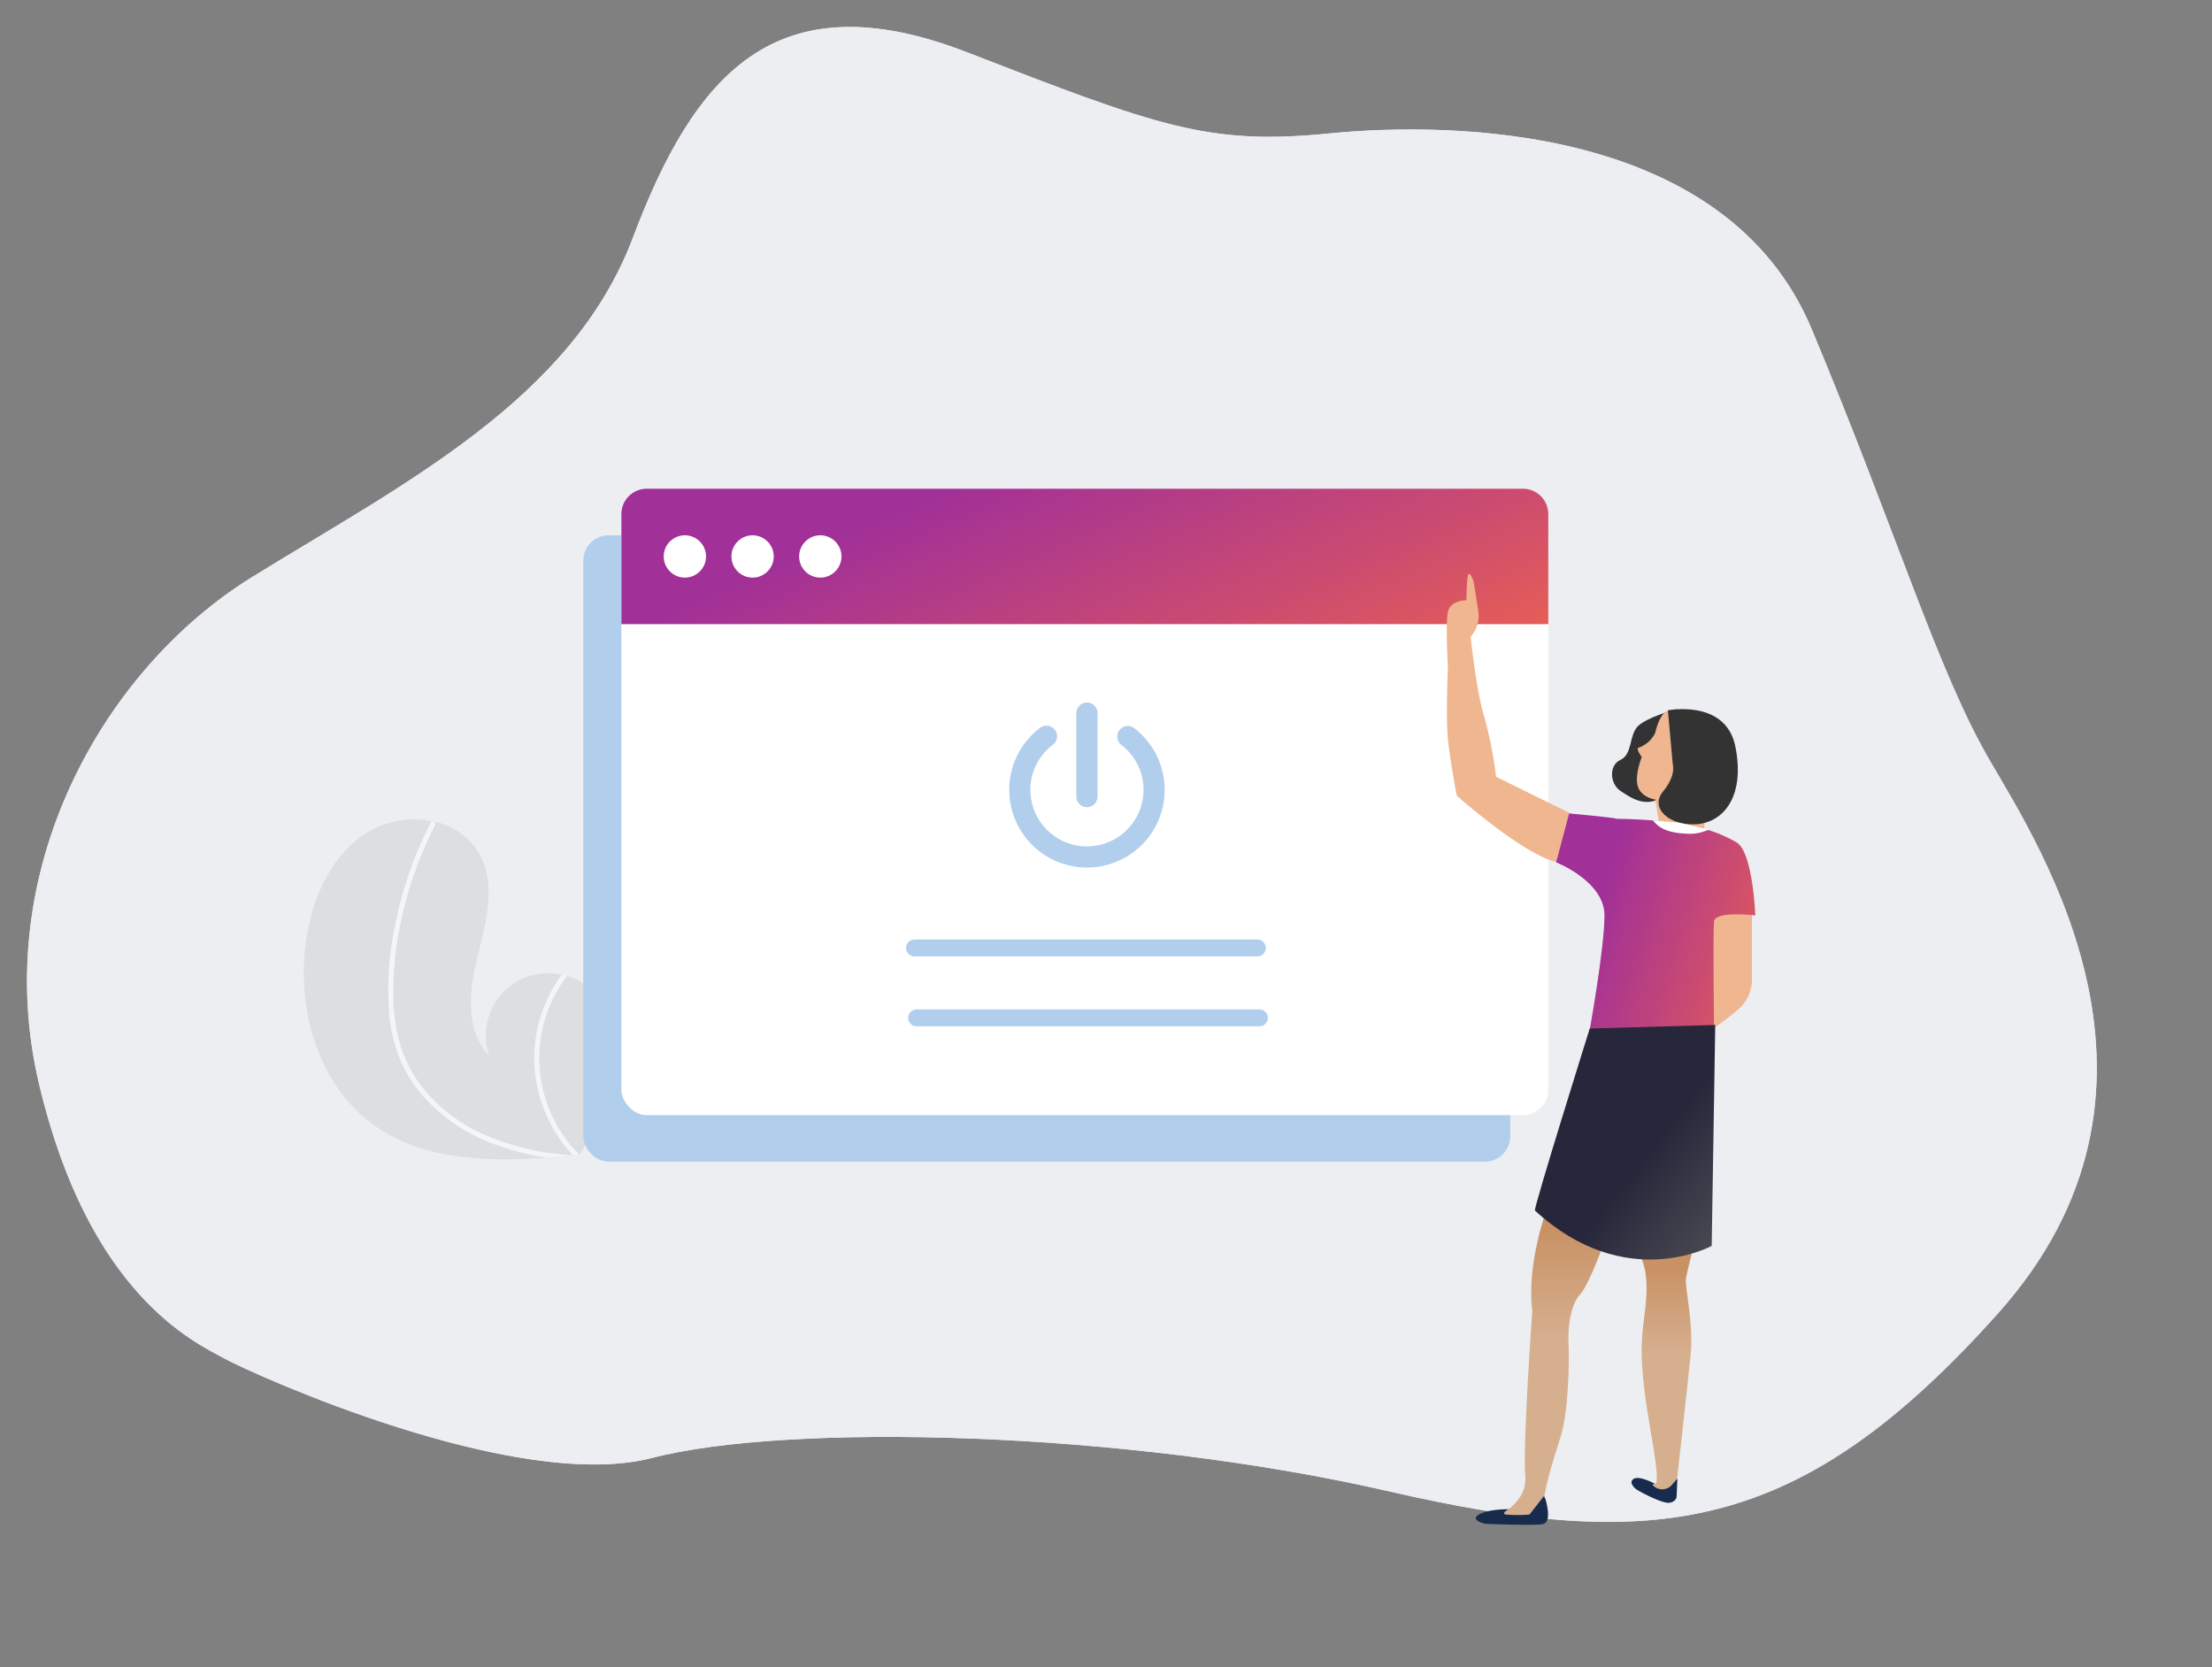 <svg xmlns="http://www.w3.org/2000/svg" xmlns:xlink="http://www.w3.org/1999/xlink" width="522.618" height="393.948" viewBox="0 0 522.618 393.948">
  <rect x="0" y="0" width="522.618" height="393.948" fill="#808080" stroke="none"/>
  <defs>
    <linearGradient id="linear-gradient" x1="-0.065" y1="1.229" x2="1.087" y2="1.614" gradientUnits="objectBoundingBox">
      <stop offset="0" stop-color="#a13098"/>
      <stop offset="0.515" stop-color="#cd4d6e"/>
      <stop offset="1" stop-color="#fb6b43"/>
    </linearGradient>
    <linearGradient id="linear-gradient-2" x1="0.5" y1="0.098" x2="0.5" y2="0.437" gradientUnits="objectBoundingBox">
      <stop offset="0" stop-color="#c99265"/>
      <stop offset="1" stop-color="#d6af8f"/>
    </linearGradient>
    <linearGradient id="linear-gradient-5" x1="0.657" y1="0.452" x2="1.258" y2="1.147" gradientUnits="objectBoundingBox">
      <stop offset="0" stop-color="#27273b"/>
      <stop offset="1" stop-color="#656565"/>
    </linearGradient>
  </defs>
  <g id="logout-img" transform="translate(-618.191 -245.533)">
    <g id="no_data_found" data-name="no data found" transform="translate(14 -10.386)">
      <path id="Path_12436" data-name="Path 12436" d="M-17081.873-7432.341c-7.432-3.1-33.447-11.612-50.377-60s4.543-98.7,37.576-124.248,70.609-49.545,80.932-89.026,26.84-64.64,73.914-51.867,59.047,15.87,87.125,10.064,92.906-12,118.1,34.061,37.988,77.027,52.439,96.768,56.984,72.381,15.691,129.667-74.738,64.641-138.74,56.9-142.869-1.161-173.838,10.45S-17074.441-7429.244-17081.873-7432.341Z" transform="matrix(0.995, 0.105, -0.105, 0.995, 16873.283, 9765.657)" fill="#e7f5fa"/>
      <path id="Path_12437" data-name="Path 12437" d="M-17081.873-7432.341c-7.432-3.1-33.447-11.612-50.377-60s4.543-98.7,37.576-124.248,70.609-49.545,80.932-89.026,26.84-64.64,73.914-51.867,59.047,15.87,87.125,10.064,92.906-12,118.1,34.061,37.988,77.027,52.439,96.768,56.984,72.381,15.691,129.667-74.738,64.641-138.74,56.9-142.869-1.161-173.838,10.45S-17074.441-7429.244-17081.873-7432.341Z" transform="matrix(0.995, 0.105, -0.105, 0.995, 16873.283, 9765.657)" fill="#eceef1"/>
    </g>
    <g id="Clip2" transform="translate(878.161 -822.176)" opacity="0.39">
      <g id="Group_273" data-name="Group 273" transform="translate(-188.183 1185)">
        <path id="Path_1006" data-name="Path 1006" d="M662.042,664.715c11.58,8.342,26.587,8.761,41.092,7.736,2.026-.143,4.037-.311,6.029-.492.012,0,.028,0,.04-.005.1-.009.192-.018.283-.024l1.23-.116-.1.184-.3.57c.109-.191.217-.377.326-.568.032-.057.068-.114.1-.172,3.758-6.539,7.485-13.318,8.435-20.785.983-7.75-1.779-16.526-8.6-20.336a13.76,13.76,0,0,0-2.824-1.183c-.408-.124-.821-.224-1.24-.313a14.754,14.754,0,0,0-17.158,19.179c-5.783-5.93-4.7-15.55-2.709-23.59s4.418-16.986.353-24.208a15.963,15.963,0,0,0-10.694-7.518c-.137-.03-.273-.059-.411-.084a21.532,21.532,0,0,0-15.469,2.711c-8.528,5.374-12.908,15.563-14.329,25.544C643.808,637.3,648.876,655.229,662.042,664.715Z" transform="translate(-645.566 -516.248)" fill="#c5c5c5"/>
        <path id="Path_1007" data-name="Path 1007" d="M670.159,639.06a36.606,36.606,0,0,0,2.526,10.315,31.783,31.783,0,0,0,4.935,8.06,40.72,40.72,0,0,0,15.642,11.279,58.61,58.61,0,0,0,14.251,3.829c2.026-.143,4.037-.311,6.029-.492.012,0,.028,0,.04-.005.1-.009.192-.018.283-.024l1.23-.116-.1.184-.3.57c.109-.191.217-.378.326-.568.032-.057.068-.114.1-.172a32.111,32.111,0,0,1-2.989-42.3c-.408-.124-.821-.224-1.24-.314a33.878,33.878,0,0,0-3.09,5.118,33.194,33.194,0,0,0-2.864,20.651,33.937,33.937,0,0,0,8.6,16.928c-.387-.027-.778-.059-1.16-.094a59.505,59.505,0,0,1-21.034-5.358A37.882,37.882,0,0,1,677.151,654.9c-3.977-5.486-5.73-12.084-6.031-18.79a79.293,79.293,0,0,1,2.251-21.467,90.108,90.108,0,0,1,7.571-20.624.648.648,0,0,0-.257-.855.551.551,0,0,0-.411-.085.479.479,0,0,0-.317.271c-.414.808-.82,1.616-1.211,2.434a91.129,91.129,0,0,0-7.134,21.4,73.367,73.367,0,0,0-1.454,21.877Z" transform="translate(-649.944 -516.34)" fill="#fff"/>
      </g>
    </g>
    <rect id="Rectangle_1053" data-name="Rectangle 1053" width="219" height="148" rx="6" transform="translate(756 372)" fill="#b1cfec"/>
    <rect id="Rectangle_1050" data-name="Rectangle 1050" width="219" height="148" rx="6" transform="translate(765 361)" fill="#fff"/>
    <path id="Rectangle_1051" data-name="Rectangle 1051" d="M6,0H213a6,6,0,0,1,6,6V32a0,0,0,0,1,0,0H0a0,0,0,0,1,0,0V6A6,6,0,0,1,6,0Z" transform="translate(765 361)" fill="url(#linear-gradient)"/>
    <circle id="Ellipse_1361" data-name="Ellipse 1361" cx="5" cy="5" r="5" transform="translate(775 372)" fill="#fff"/>
    <circle id="Ellipse_1362" data-name="Ellipse 1362" cx="5" cy="5" r="5" transform="translate(791 372)" fill="#fff"/>
    <circle id="Ellipse_1363" data-name="Ellipse 1363" cx="5" cy="5" r="5" transform="translate(807 372)" fill="#fff"/>
    <circle id="Ellipse_1364" data-name="Ellipse 1364" cx="2.5" cy="2.5" r="2.5" transform="translate(870 448)" fill="#fff"/>
    <g id="Group_5915" data-name="Group 5915" transform="translate(420.678 557.054)">
      <path id="Path_12447" data-name="Path 12447" d="M463.973-136.558a15.834,15.834,0,0,1,6.21,12.588,15.861,15.861,0,0,1-15.86,15.86,15.861,15.861,0,0,1-15.86-15.86,15.836,15.836,0,0,1,6.3-12.659" transform="translate(0 -0.944)" fill="none" stroke="#b1cfec" stroke-linecap="round" stroke-linejoin="round" stroke-width="5"/>
      <line id="Line_474" data-name="Line 474" y1="19.74" transform="translate(454.322 -143.053)" fill="none" stroke="#b1cfec" stroke-linecap="round" stroke-linejoin="round" stroke-width="5"/>
    </g>
    <line id="Line_475" data-name="Line 475" x2="81" transform="translate(834.25 469.5)" fill="none" stroke="#b1cfec" stroke-linecap="round" stroke-width="4"/>
    <line id="Line_476" data-name="Line 476" x2="81" transform="translate(834.75 486)" fill="none" stroke="#b1cfec" stroke-linecap="round" stroke-width="4"/>
    <path id="Path_836" data-name="Path 836" d="M964.027,2273.125v17.747a9.486,9.486,0,0,1-3.758,8.143,63.9,63.9,0,0,1-6.681,4.906v-30.8Z" transform="translate(68.08 -1814.562)" fill="#efb68f"/>
    <path id="Path_837" data-name="Path 837" d="M983.649,2369.93s-1.461,5.429-1.879,7.725,1.879,10.439,1.044,18.582-3.549,32.363-3.549,32.363l-5.637-1.148-.887-1.931s1.875,1.674,2.062.339c.287-2.043-.624-7.427-1.174-10.623-1.044-6.055-2.714-15.659-2.3-22.758s2.714-14.615-.835-20.879S983.649,2369.93,983.649,2369.93Z" transform="translate(34.783 -1830.252)" fill="url(#linear-gradient-2)"/>
    <path id="Path_838" data-name="Path 838" d="M1021.307,2366.483s-.067.191-.274.772c-.7,1.957-3.789,10.372-5.781,12.545-2.3,2.505-2.923,7.934-2.714,11.692s0,16.077-1.879,21.923-4.176,13.363-3.967,16.077c-.417.417-2.714,2.923-2.714,2.923H995s7.934-2.923,7.308-9.813,1.67-39.044,1.67-39.044-1.044-5.846,1.044-15.451,3.758-10.857,3.758-10.857Z" transform="translate(-23.754 -1828.429)" fill="url(#linear-gradient-2)"/>
    <path id="Path_835" data-name="Path 835" d="M1033.734,2238.127l-19.877-9.787a96.642,96.642,0,0,0-2.84-14.365c-1.837-5.846-3.173-18.708-3.173-18.708a7.555,7.555,0,0,0,1.837-5.908c-.522-3.445-1.148-7.2-1.148-7.2s-.835-2.4-1.253-1.566-.418,6.055-.418,6.055-3.758-.1-4.385,2.714,0,12.945,0,12.945-.522,12.005,0,17.121,2.088,13.363,2.088,13.363,17.016,15.137,24.637,15.868C1029.308,2248.552,1033.734,2238.127,1033.734,2238.127Z" transform="translate(-42.193 -1799.28)" fill="#efb68f"/>
    <path id="Path_834" data-name="Path 834" d="M990.152,2218.652s-7.182,1.961-9.187,4.133-1.169,6.514-4.009,7.851-2.506,5.679,0,7.349,5.846,4.009,9.855,1.5S990.152,2218.652,990.152,2218.652Z" transform="translate(24.104 -1805.583)" fill="#333"/>
    <path id="Path_832" data-name="Path 832" d="M974.649,2219c-2.255.208-3.341,5.345-3.341,5.345a6.836,6.836,0,0,1-4.009,3.508c-.5.334.835,2.171.835,2.171s-1.837,4.677-.835,7.183,4.009,2.839,4.009,2.839l1,5.846,10.62,1.256.07-23.638S976.9,2218.79,974.649,2219Z" transform="translate(37.938 -1805.64)" fill="#efb68f"/>
    <path id="Path_833" data-name="Path 833" d="M959.8,2218.943l1.169,12.862s.835,2.505-2.339,6.347,1.5,8.184,8.018,7.684,11.525-6.848,9.02-18.708C973.163,2216.27,959.8,2218.943,959.8,2218.943Z" transform="translate(52.451 -1805.583)" fill="#333"/>
    <path id="Path_830" data-name="Path 830" d="M999.714,2272.247s-.557-15.033-4.454-17.26-10.3-5.289-28.4-5.567c-.278-.279-11.135-1.253-11.135-1.253l-3.062,11.553s11.414,4.454,11.414,12.527-3.758,28.535-3.758,28.535l29.648-.974s-.278-23.663,0-26.168S999.714,2272.247,999.714,2272.247Z" transform="translate(33.194 -1810.448)" fill="url(#linear-gradient)"/>
    <path id="Path_831" data-name="Path 831" d="M1006.6,2308l-.835,52.2s-20.461,11.275-41.758-8.352c-.418-.418,12.945-43.011,12.945-43.011Z" transform="translate(16.841 -1820.311)" fill="url(#linear-gradient-5)"/>
    <path id="Path_839" data-name="Path 839" d="M1027.378,2441.313s.348.156.731,2.036.522,3.967-.731,4.489-13.78,0-13.78,0-3.863-.835-1.566-2.192,7.1-1.253,7.1-1.253-1.983.939-.731,1.253a32.343,32.343,0,0,0,5.585,0Z" transform="translate(-44.439 -1842.286)" fill="#172b4d"/>
    <path id="Path_840" data-name="Path 840" d="M985.543,2436.3l-.165,4.176s0,1.253-1.67,1.531-7.064-2.627-7.795-3.132-1.949-1.879-.557-2.575,5.072,1.314,5.072,1.314-.948-.287-.6.339a3.045,3.045,0,0,0,4.28,0Z" transform="translate(28.948 -1841.436)" fill="#172b4d"/>
    <path id="Path_844" data-name="Path 844" d="M956.365,2240.719a10.538,10.538,0,0,1-5.47.98c-3.282-.182-6.017-.82-7.772-3.168-.243,0,3.51.319,5.356.5S956.182,2240.719,956.365,2240.719Z" transform="translate(65.574 -1799.212)" fill="#fff"/>
  </g>
</svg>
